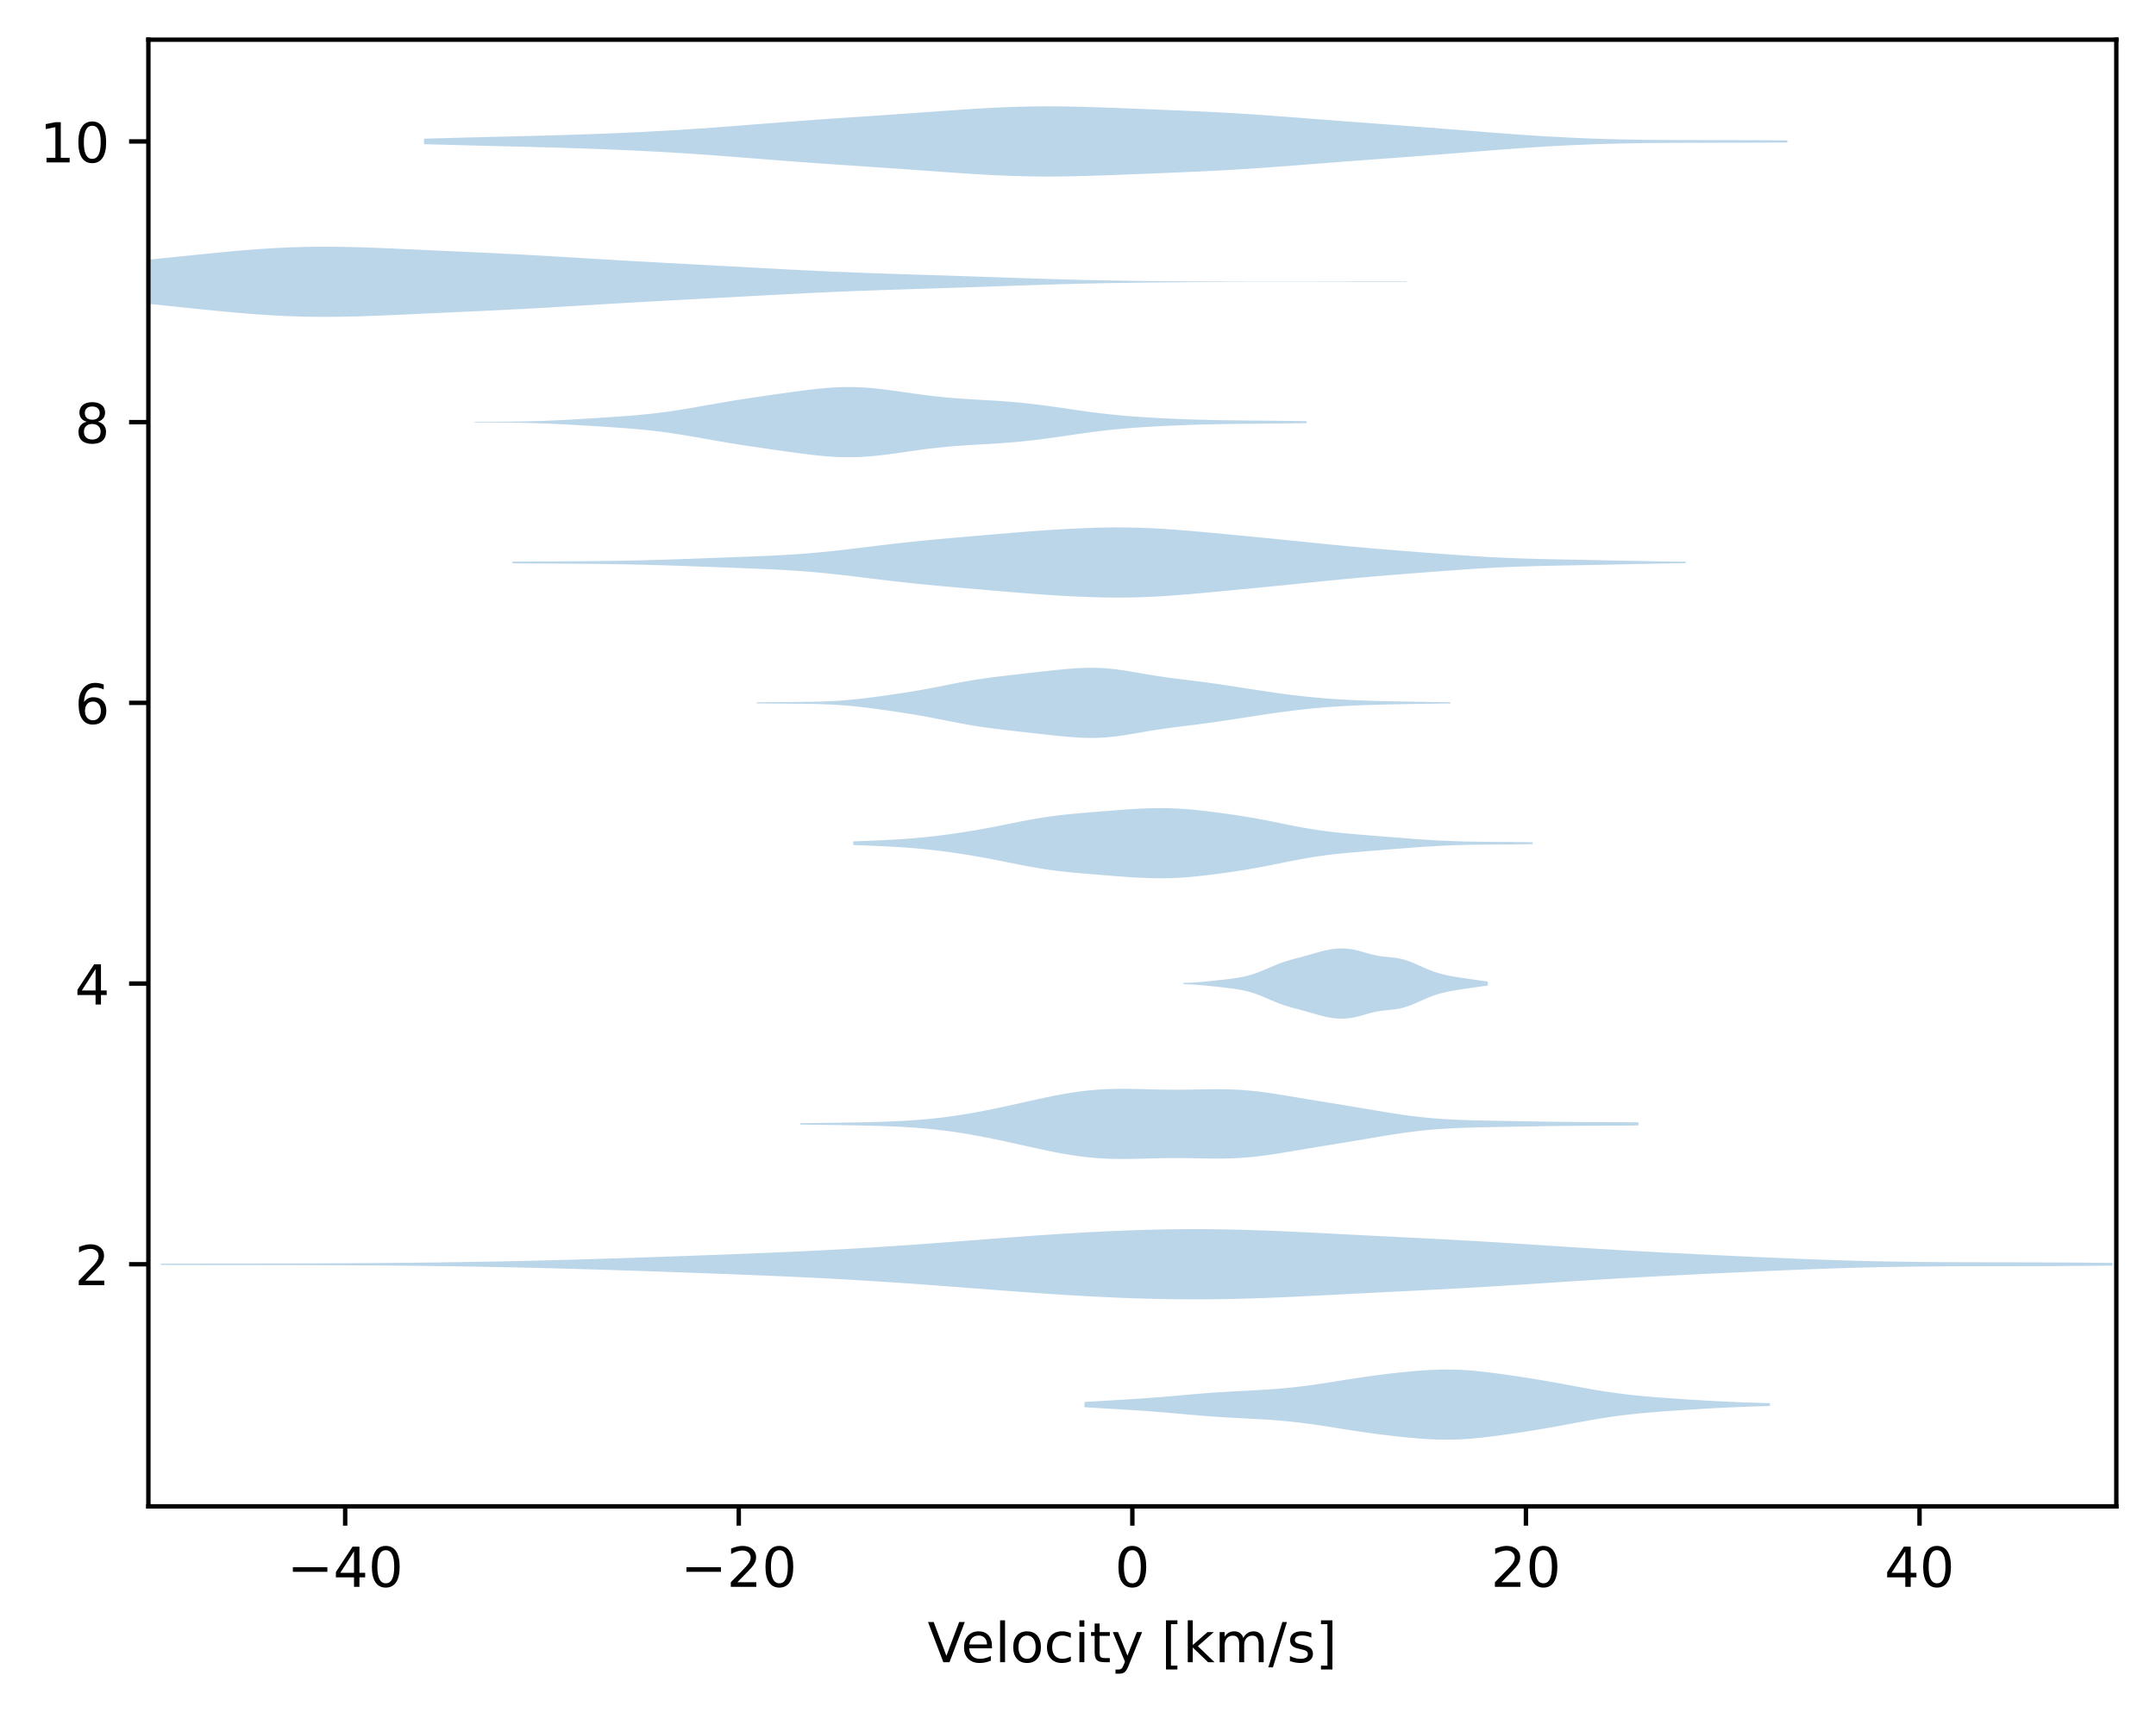 <?xml version="1.0" encoding="utf-8" standalone="no"?>
<!DOCTYPE svg PUBLIC "-//W3C//DTD SVG 1.1//EN"
  "http://www.w3.org/Graphics/SVG/1.1/DTD/svg11.dtd">
<!-- Created with matplotlib (https://matplotlib.org/) -->
<svg height="310.868pt" version="1.1" viewBox="0 0 391.245 310.868" width="391.245pt" xmlns="http://www.w3.org/2000/svg" xmlns:xlink="http://www.w3.org/1999/xlink">
 <defs>
  <style type="text/css">*{stroke-linecap:butt;stroke-linejoin:round;}</style>
 </defs>
 <g id="figure_1">
  <g id="patch_1">
   <path d="M 0 310.868 
L 391.245 310.868 
L 391.245 0 
L 0 0 
z
" style="fill:#ffffff;"/>
  </g>
  <g id="axes_1">
   <g id="patch_2">
    <path d="M 26.925 273.312 
L 384.045 273.312 
L 384.045 7.2 
L 26.925 7.2 
z
" style="fill:#ffffff;"/>
   </g>
   <g id="PolyCollection_1">
    <path clip-path="url(#pd1b4f51821)" d="M 196.799 254.364 
L 196.799 255.335 
L 198.055 255.406 
L 199.312 255.479 
L 200.568 255.553 
L 201.825 255.627 
L 203.081 255.702 
L 204.338 255.778 
L 205.594 255.857 
L 206.851 255.94 
L 208.107 256.028 
L 209.364 256.121 
L 210.62 256.22 
L 211.877 256.324 
L 213.133 256.433 
L 214.39 256.544 
L 215.646 256.656 
L 216.903 256.765 
L 218.159 256.869 
L 219.415 256.967 
L 220.672 257.057 
L 221.928 257.138 
L 223.185 257.211 
L 224.441 257.279 
L 225.698 257.343 
L 226.954 257.408 
L 228.211 257.476 
L 229.467 257.55 
L 230.724 257.635 
L 231.98 257.732 
L 233.237 257.844 
L 234.493 257.97 
L 235.75 258.112 
L 237.006 258.268 
L 238.263 258.438 
L 239.519 258.62 
L 240.776 258.81 
L 242.032 259.007 
L 243.288 259.207 
L 244.545 259.406 
L 245.801 259.601 
L 247.058 259.79 
L 248.314 259.971 
L 249.571 260.143 
L 250.827 260.305 
L 252.084 260.458 
L 253.34 260.602 
L 254.597 260.736 
L 255.853 260.86 
L 257.11 260.971 
L 258.366 261.066 
L 259.623 261.141 
L 260.879 261.192 
L 262.136 261.216 
L 263.392 261.21 
L 264.649 261.174 
L 265.905 261.107 
L 267.161 261.012 
L 268.418 260.894 
L 269.674 260.755 
L 270.931 260.601 
L 272.187 260.434 
L 273.444 260.259 
L 274.7 260.076 
L 275.957 259.887 
L 277.213 259.692 
L 278.47 259.49 
L 279.726 259.281 
L 280.983 259.065 
L 282.239 258.842 
L 283.496 258.614 
L 284.752 258.381 
L 286.009 258.148 
L 287.265 257.917 
L 288.521 257.692 
L 289.778 257.475 
L 291.034 257.27 
L 292.291 257.079 
L 293.547 256.904 
L 294.804 256.744 
L 296.06 256.6 
L 297.317 256.47 
L 298.573 256.353 
L 299.83 256.246 
L 301.086 256.147 
L 302.343 256.054 
L 303.599 255.966 
L 304.856 255.881 
L 306.112 255.798 
L 307.369 255.718 
L 308.625 255.641 
L 309.882 255.567 
L 311.138 255.497 
L 312.394 255.431 
L 313.651 255.371 
L 314.907 255.316 
L 316.164 255.266 
L 317.42 255.22 
L 318.677 255.178 
L 319.933 255.139 
L 321.19 255.103 
L 321.19 254.596 
L 321.19 254.596 
L 319.933 254.56 
L 318.677 254.521 
L 317.42 254.479 
L 316.164 254.434 
L 314.907 254.383 
L 313.651 254.328 
L 312.394 254.268 
L 311.138 254.203 
L 309.882 254.133 
L 308.625 254.059 
L 307.369 253.981 
L 306.112 253.901 
L 304.856 253.819 
L 303.599 253.733 
L 302.343 253.645 
L 301.086 253.552 
L 299.83 253.453 
L 298.573 253.346 
L 297.317 253.229 
L 296.06 253.099 
L 294.804 252.955 
L 293.547 252.796 
L 292.291 252.62 
L 291.034 252.429 
L 289.778 252.224 
L 288.521 252.008 
L 287.265 251.782 
L 286.009 251.551 
L 284.752 251.318 
L 283.496 251.086 
L 282.239 250.857 
L 280.983 250.634 
L 279.726 250.418 
L 278.47 250.209 
L 277.213 250.007 
L 275.957 249.812 
L 274.7 249.623 
L 273.444 249.441 
L 272.187 249.265 
L 270.931 249.099 
L 269.674 248.944 
L 268.418 248.806 
L 267.161 248.687 
L 265.905 248.592 
L 264.649 248.526 
L 263.392 248.489 
L 262.136 248.483 
L 260.879 248.507 
L 259.623 248.559 
L 258.366 248.634 
L 257.11 248.729 
L 255.853 248.84 
L 254.597 248.963 
L 253.34 249.098 
L 252.084 249.241 
L 250.827 249.394 
L 249.571 249.556 
L 248.314 249.728 
L 247.058 249.909 
L 245.801 250.098 
L 244.545 250.293 
L 243.288 250.492 
L 242.032 250.692 
L 240.776 250.889 
L 239.519 251.08 
L 238.263 251.261 
L 237.006 251.431 
L 235.75 251.588 
L 234.493 251.729 
L 233.237 251.856 
L 231.98 251.967 
L 230.724 252.064 
L 229.467 252.149 
L 228.211 252.224 
L 226.954 252.292 
L 225.698 252.356 
L 224.441 252.421 
L 223.185 252.488 
L 221.928 252.562 
L 220.672 252.643 
L 219.415 252.732 
L 218.159 252.83 
L 216.903 252.934 
L 215.646 253.044 
L 214.39 253.155 
L 213.133 253.267 
L 211.877 253.375 
L 210.62 253.48 
L 209.364 253.579 
L 208.107 253.672 
L 206.851 253.759 
L 205.594 253.842 
L 204.338 253.921 
L 203.081 253.998 
L 201.825 254.073 
L 200.568 254.147 
L 199.312 254.22 
L 198.055 254.293 
L 196.799 254.364 
z
" style="fill:#1f77b4;fill-opacity:0.3;"/>
   </g>
   <g id="PolyCollection_2">
    <path clip-path="url(#pd1b4f51821)" d="M 29.195 229.269 
L 29.195 229.5 
L 32.773 229.508 
L 36.35 229.514 
L 39.927 229.518 
L 43.505 229.521 
L 47.082 229.525 
L 50.659 229.53 
L 54.237 229.537 
L 57.814 229.548 
L 61.391 229.562 
L 64.969 229.582 
L 68.546 229.606 
L 72.123 229.636 
L 75.701 229.673 
L 79.278 229.715 
L 82.855 229.765 
L 86.433 229.822 
L 90.01 229.887 
L 93.587 229.96 
L 97.165 230.042 
L 100.742 230.132 
L 104.319 230.23 
L 107.897 230.335 
L 111.474 230.447 
L 115.051 230.564 
L 118.628 230.686 
L 122.206 230.811 
L 125.783 230.939 
L 129.36 231.07 
L 132.938 231.205 
L 136.515 231.345 
L 140.092 231.493 
L 143.67 231.65 
L 147.247 231.819 
L 150.824 232.002 
L 154.402 232.201 
L 157.979 232.415 
L 161.556 232.645 
L 165.134 232.89 
L 168.711 233.147 
L 172.288 233.415 
L 175.866 233.688 
L 179.443 233.963 
L 183.02 234.235 
L 186.598 234.498 
L 190.175 234.747 
L 193.752 234.978 
L 197.33 235.185 
L 200.907 235.366 
L 204.484 235.516 
L 208.062 235.632 
L 211.639 235.711 
L 215.216 235.751 
L 218.794 235.749 
L 222.371 235.706 
L 225.948 235.624 
L 229.526 235.506 
L 233.103 235.36 
L 236.68 235.192 
L 240.258 235.013 
L 243.835 234.828 
L 247.412 234.644 
L 250.99 234.464 
L 254.567 234.285 
L 258.144 234.106 
L 261.722 233.921 
L 265.299 233.728 
L 268.876 233.524 
L 272.454 233.307 
L 276.031 233.082 
L 279.608 232.85 
L 283.186 232.617 
L 286.763 232.386 
L 290.34 232.163 
L 293.918 231.949 
L 297.495 231.746 
L 301.072 231.554 
L 304.65 231.37 
L 308.227 231.193 
L 311.804 231.021 
L 315.382 230.854 
L 318.959 230.691 
L 322.536 230.533 
L 326.114 230.384 
L 329.691 230.246 
L 333.268 230.122 
L 336.846 230.016 
L 340.423 229.929 
L 344 229.861 
L 347.578 229.811 
L 351.155 229.778 
L 354.732 229.758 
L 358.31 229.747 
L 361.887 229.741 
L 365.464 229.736 
L 369.041 229.728 
L 372.619 229.715 
L 376.196 229.694 
L 379.773 229.667 
L 383.351 229.634 
L 383.351 229.135 
L 383.351 229.135 
L 379.773 229.102 
L 376.196 229.075 
L 372.619 229.054 
L 369.041 229.041 
L 365.464 229.033 
L 361.887 229.028 
L 358.31 229.022 
L 354.732 229.011 
L 351.155 228.991 
L 347.578 228.958 
L 344 228.908 
L 340.423 228.84 
L 336.846 228.753 
L 333.268 228.647 
L 329.691 228.523 
L 326.114 228.385 
L 322.536 228.236 
L 318.959 228.078 
L 315.382 227.915 
L 311.804 227.748 
L 308.227 227.576 
L 304.65 227.399 
L 301.072 227.215 
L 297.495 227.022 
L 293.918 226.819 
L 290.34 226.606 
L 286.763 226.382 
L 283.186 226.152 
L 279.608 225.919 
L 276.031 225.687 
L 272.454 225.461 
L 268.876 225.245 
L 265.299 225.041 
L 261.722 224.847 
L 258.144 224.663 
L 254.567 224.484 
L 250.99 224.305 
L 247.412 224.124 
L 243.835 223.941 
L 240.258 223.756 
L 236.68 223.576 
L 233.103 223.409 
L 229.526 223.263 
L 225.948 223.145 
L 222.371 223.063 
L 218.794 223.02 
L 215.216 223.018 
L 211.639 223.058 
L 208.062 223.137 
L 204.484 223.253 
L 200.907 223.403 
L 197.33 223.583 
L 193.752 223.791 
L 190.175 224.022 
L 186.598 224.271 
L 183.02 224.534 
L 179.443 224.805 
L 175.866 225.08 
L 172.288 225.354 
L 168.711 225.622 
L 165.134 225.879 
L 161.556 226.124 
L 157.979 226.354 
L 154.402 226.568 
L 150.824 226.766 
L 147.247 226.949 
L 143.67 227.119 
L 140.092 227.276 
L 136.515 227.424 
L 132.938 227.564 
L 129.36 227.699 
L 125.783 227.83 
L 122.206 227.958 
L 118.628 228.083 
L 115.051 228.204 
L 111.474 228.322 
L 107.897 228.434 
L 104.319 228.539 
L 100.742 228.637 
L 97.165 228.727 
L 93.587 228.809 
L 90.01 228.882 
L 86.433 228.947 
L 82.855 229.004 
L 79.278 229.053 
L 75.701 229.096 
L 72.123 229.132 
L 68.546 229.163 
L 64.969 229.187 
L 61.391 229.206 
L 57.814 229.221 
L 54.237 229.232 
L 50.659 229.239 
L 47.082 229.244 
L 43.505 229.248 
L 39.927 229.251 
L 36.35 229.255 
L 32.773 229.261 
L 29.195 229.269 
z
" style="fill:#1f77b4;fill-opacity:0.3;"/>
   </g>
   <g id="PolyCollection_3">
    <path clip-path="url(#pd1b4f51821)" d="M 145.204 203.797 
L 145.204 204.041 
L 146.74 204.061 
L 148.277 204.081 
L 149.813 204.102 
L 151.35 204.124 
L 152.887 204.148 
L 154.423 204.173 
L 155.96 204.202 
L 157.496 204.235 
L 159.033 204.275 
L 160.57 204.324 
L 162.106 204.383 
L 163.643 204.457 
L 165.179 204.547 
L 166.716 204.657 
L 168.253 204.788 
L 169.789 204.944 
L 171.326 205.125 
L 172.862 205.332 
L 174.399 205.563 
L 175.936 205.818 
L 177.472 206.094 
L 179.009 206.389 
L 180.545 206.7 
L 182.082 207.024 
L 183.619 207.359 
L 185.155 207.7 
L 186.692 208.044 
L 188.228 208.385 
L 189.765 208.715 
L 191.302 209.029 
L 192.838 209.318 
L 194.375 209.576 
L 195.911 209.798 
L 197.448 209.979 
L 198.985 210.117 
L 200.521 210.213 
L 202.058 210.267 
L 203.594 210.285 
L 205.131 210.275 
L 206.668 210.245 
L 208.204 210.206 
L 209.741 210.167 
L 211.277 210.136 
L 212.814 210.121 
L 214.351 210.123 
L 215.887 210.14 
L 217.424 210.167 
L 218.96 210.194 
L 220.497 210.211 
L 222.034 210.205 
L 223.57 210.168 
L 225.107 210.092 
L 226.643 209.975 
L 228.18 209.816 
L 229.717 209.621 
L 231.253 209.397 
L 232.79 209.153 
L 234.326 208.897 
L 235.863 208.638 
L 237.4 208.381 
L 238.936 208.127 
L 240.473 207.876 
L 242.009 207.627 
L 243.546 207.376 
L 245.083 207.123 
L 246.619 206.865 
L 248.156 206.603 
L 249.692 206.342 
L 251.229 206.085 
L 252.766 205.838 
L 254.302 205.606 
L 255.839 205.395 
L 257.375 205.207 
L 258.912 205.045 
L 260.449 204.91 
L 261.985 204.801 
L 263.522 204.715 
L 265.058 204.647 
L 266.595 204.595 
L 268.132 204.554 
L 269.668 204.52 
L 271.205 204.491 
L 272.741 204.463 
L 274.278 204.435 
L 275.815 204.408 
L 277.351 204.382 
L 278.888 204.356 
L 280.424 204.332 
L 281.961 204.31 
L 283.498 204.291 
L 285.034 204.275 
L 286.571 204.263 
L 288.107 204.254 
L 289.644 204.247 
L 291.181 204.242 
L 292.717 204.236 
L 294.254 204.228 
L 295.79 204.215 
L 297.327 204.197 
L 297.327 203.641 
L 297.327 203.641 
L 295.79 203.623 
L 294.254 203.61 
L 292.717 203.602 
L 291.181 203.596 
L 289.644 203.591 
L 288.107 203.585 
L 286.571 203.576 
L 285.034 203.564 
L 283.498 203.548 
L 281.961 203.529 
L 280.424 203.507 
L 278.888 203.482 
L 277.351 203.457 
L 275.815 203.43 
L 274.278 203.403 
L 272.741 203.376 
L 271.205 203.348 
L 269.668 203.318 
L 268.132 203.284 
L 266.595 203.243 
L 265.058 203.191 
L 263.522 203.124 
L 261.985 203.037 
L 260.449 202.928 
L 258.912 202.793 
L 257.375 202.631 
L 255.839 202.444 
L 254.302 202.232 
L 252.766 202 
L 251.229 201.753 
L 249.692 201.496 
L 248.156 201.235 
L 246.619 200.974 
L 245.083 200.716 
L 243.546 200.462 
L 242.009 200.212 
L 240.473 199.962 
L 238.936 199.712 
L 237.4 199.458 
L 235.863 199.2 
L 234.326 198.941 
L 232.79 198.686 
L 231.253 198.442 
L 229.717 198.218 
L 228.18 198.023 
L 226.643 197.864 
L 225.107 197.746 
L 223.57 197.67 
L 222.034 197.633 
L 220.497 197.628 
L 218.96 197.644 
L 217.424 197.671 
L 215.887 197.698 
L 214.351 197.715 
L 212.814 197.717 
L 211.277 197.702 
L 209.741 197.672 
L 208.204 197.633 
L 206.668 197.593 
L 205.131 197.563 
L 203.594 197.553 
L 202.058 197.571 
L 200.521 197.626 
L 198.985 197.721 
L 197.448 197.859 
L 195.911 198.04 
L 194.375 198.262 
L 192.838 198.52 
L 191.302 198.81 
L 189.765 199.123 
L 188.228 199.454 
L 186.692 199.794 
L 185.155 200.138 
L 183.619 200.48 
L 182.082 200.814 
L 180.545 201.139 
L 179.009 201.45 
L 177.472 201.744 
L 175.936 202.02 
L 174.399 202.275 
L 172.862 202.506 
L 171.326 202.713 
L 169.789 202.894 
L 168.253 203.05 
L 166.716 203.182 
L 165.179 203.291 
L 163.643 203.382 
L 162.106 203.455 
L 160.57 203.515 
L 159.033 203.563 
L 157.496 203.603 
L 155.96 203.636 
L 154.423 203.665 
L 152.887 203.691 
L 151.35 203.714 
L 149.813 203.736 
L 148.277 203.757 
L 146.74 203.778 
L 145.204 203.797 
z
" style="fill:#1f77b4;fill-opacity:0.3;"/>
   </g>
   <g id="PolyCollection_4">
    <path clip-path="url(#pd1b4f51821)" d="M 214.748 178.344 
L 214.748 178.564 
L 215.306 178.584 
L 215.864 178.609 
L 216.422 178.639 
L 216.98 178.674 
L 217.538 178.714 
L 218.096 178.76 
L 218.654 178.81 
L 219.212 178.865 
L 219.77 178.922 
L 220.328 178.982 
L 220.886 179.042 
L 221.444 179.103 
L 222.001 179.165 
L 222.559 179.229 
L 223.117 179.296 
L 223.675 179.368 
L 224.233 179.447 
L 224.791 179.536 
L 225.349 179.639 
L 225.907 179.756 
L 226.465 179.893 
L 227.023 180.048 
L 227.581 180.225 
L 228.139 180.421 
L 228.697 180.636 
L 229.255 180.864 
L 229.813 181.103 
L 230.371 181.345 
L 230.929 181.585 
L 231.487 181.817 
L 232.045 182.038 
L 232.603 182.243 
L 233.161 182.433 
L 233.719 182.608 
L 234.276 182.77 
L 234.834 182.924 
L 235.392 183.073 
L 235.95 183.221 
L 236.508 183.371 
L 237.066 183.525 
L 237.624 183.684 
L 238.182 183.845 
L 238.74 184.007 
L 239.298 184.164 
L 239.856 184.312 
L 240.414 184.448 
L 240.972 184.566 
L 241.53 184.665 
L 242.088 184.741 
L 242.646 184.794 
L 243.204 184.82 
L 243.762 184.82 
L 244.32 184.792 
L 244.878 184.735 
L 245.436 184.65 
L 245.994 184.537 
L 246.552 184.403 
L 247.109 184.251 
L 247.667 184.09 
L 248.225 183.929 
L 248.783 183.777 
L 249.341 183.641 
L 249.899 183.525 
L 250.457 183.433 
L 251.015 183.359 
L 251.573 183.3 
L 252.131 183.246 
L 252.689 183.188 
L 253.247 183.116 
L 253.805 183.023 
L 254.363 182.903 
L 254.921 182.753 
L 255.479 182.574 
L 256.037 182.369 
L 256.595 182.142 
L 257.153 181.9 
L 257.711 181.651 
L 258.269 181.402 
L 258.827 181.159 
L 259.384 180.929 
L 259.942 180.715 
L 260.5 180.52 
L 261.058 180.345 
L 261.616 180.19 
L 262.174 180.052 
L 262.732 179.93 
L 263.29 179.821 
L 263.848 179.722 
L 264.406 179.63 
L 264.964 179.543 
L 265.522 179.459 
L 266.08 179.376 
L 266.638 179.294 
L 267.196 179.211 
L 267.754 179.13 
L 268.312 179.05 
L 268.87 178.972 
L 269.428 178.898 
L 269.986 178.828 
L 269.986 178.08 
L 269.986 178.08 
L 269.428 178.01 
L 268.87 177.936 
L 268.312 177.858 
L 267.754 177.778 
L 267.196 177.696 
L 266.638 177.614 
L 266.08 177.532 
L 265.522 177.449 
L 264.964 177.365 
L 264.406 177.278 
L 263.848 177.186 
L 263.29 177.087 
L 262.732 176.978 
L 262.174 176.856 
L 261.616 176.718 
L 261.058 176.562 
L 260.5 176.387 
L 259.942 176.192 
L 259.384 175.979 
L 258.827 175.748 
L 258.269 175.506 
L 257.711 175.257 
L 257.153 175.008 
L 256.595 174.766 
L 256.037 174.539 
L 255.479 174.334 
L 254.921 174.154 
L 254.363 174.005 
L 253.805 173.885 
L 253.247 173.792 
L 252.689 173.72 
L 252.131 173.662 
L 251.573 173.608 
L 251.015 173.548 
L 250.457 173.475 
L 249.899 173.382 
L 249.341 173.267 
L 248.783 173.131 
L 248.225 172.979 
L 247.667 172.818 
L 247.109 172.657 
L 246.552 172.505 
L 245.994 172.37 
L 245.436 172.258 
L 244.878 172.173 
L 244.32 172.116 
L 243.762 172.088 
L 243.204 172.088 
L 242.646 172.114 
L 242.088 172.166 
L 241.53 172.243 
L 240.972 172.341 
L 240.414 172.46 
L 239.856 172.596 
L 239.298 172.744 
L 238.74 172.901 
L 238.182 173.062 
L 237.624 173.224 
L 237.066 173.383 
L 236.508 173.537 
L 235.95 173.687 
L 235.392 173.835 
L 234.834 173.984 
L 234.276 174.138 
L 233.719 174.3 
L 233.161 174.475 
L 232.603 174.664 
L 232.045 174.87 
L 231.487 175.09 
L 230.929 175.323 
L 230.371 175.563 
L 229.813 175.805 
L 229.255 176.043 
L 228.697 176.272 
L 228.139 176.486 
L 227.581 176.683 
L 227.023 176.859 
L 226.465 177.015 
L 225.907 177.151 
L 225.349 177.269 
L 224.791 177.371 
L 224.233 177.461 
L 223.675 177.54 
L 223.117 177.612 
L 222.559 177.679 
L 222.001 177.742 
L 221.444 177.804 
L 220.886 177.866 
L 220.328 177.926 
L 219.77 177.986 
L 219.212 178.043 
L 218.654 178.097 
L 218.096 178.148 
L 217.538 178.194 
L 216.98 178.234 
L 216.422 178.269 
L 215.864 178.299 
L 215.306 178.323 
L 214.748 178.344 
z
" style="fill:#1f77b4;fill-opacity:0.3;"/>
   </g>
   <g id="PolyCollection_5">
    <path clip-path="url(#pd1b4f51821)" d="M 154.838 152.662 
L 154.838 153.315 
L 156.083 153.363 
L 157.328 153.412 
L 158.573 153.464 
L 159.819 153.52 
L 161.064 153.58 
L 162.309 153.648 
L 163.554 153.725 
L 164.799 153.813 
L 166.045 153.912 
L 167.29 154.025 
L 168.535 154.151 
L 169.78 154.291 
L 171.025 154.444 
L 172.271 154.609 
L 173.516 154.787 
L 174.761 154.977 
L 176.006 155.177 
L 177.252 155.389 
L 178.497 155.611 
L 179.742 155.843 
L 180.987 156.083 
L 182.232 156.331 
L 183.478 156.581 
L 184.723 156.831 
L 185.968 157.074 
L 187.213 157.306 
L 188.459 157.523 
L 189.704 157.721 
L 190.949 157.897 
L 192.194 158.054 
L 193.439 158.193 
L 194.685 158.316 
L 195.93 158.429 
L 197.175 158.535 
L 198.42 158.638 
L 199.666 158.739 
L 200.911 158.84 
L 202.156 158.939 
L 203.401 159.034 
L 204.646 159.123 
L 205.892 159.203 
L 207.137 159.269 
L 208.382 159.319 
L 209.627 159.349 
L 210.873 159.355 
L 212.118 159.336 
L 213.363 159.291 
L 214.608 159.219 
L 215.853 159.124 
L 217.099 159.007 
L 218.344 158.873 
L 219.589 158.725 
L 220.834 158.566 
L 222.08 158.399 
L 223.325 158.223 
L 224.57 158.038 
L 225.815 157.842 
L 227.06 157.634 
L 228.306 157.413 
L 229.551 157.179 
L 230.796 156.935 
L 232.041 156.684 
L 233.287 156.431 
L 234.532 156.183 
L 235.777 155.944 
L 237.022 155.719 
L 238.267 155.511 
L 239.513 155.323 
L 240.758 155.154 
L 242.003 155.004 
L 243.248 154.87 
L 244.493 154.748 
L 245.739 154.636 
L 246.984 154.53 
L 248.229 154.428 
L 249.474 154.327 
L 250.72 154.227 
L 251.965 154.128 
L 253.21 154.029 
L 254.455 153.931 
L 255.7 153.836 
L 256.946 153.744 
L 258.191 153.658 
L 259.436 153.578 
L 260.681 153.505 
L 261.927 153.441 
L 263.172 153.387 
L 264.417 153.342 
L 265.662 153.306 
L 266.907 153.279 
L 268.153 153.259 
L 269.398 153.244 
L 270.643 153.233 
L 271.888 153.224 
L 273.134 153.214 
L 274.379 153.203 
L 275.624 153.19 
L 276.869 153.175 
L 278.114 153.157 
L 278.114 152.82 
L 278.114 152.82 
L 276.869 152.802 
L 275.624 152.787 
L 274.379 152.774 
L 273.134 152.763 
L 271.888 152.754 
L 270.643 152.744 
L 269.398 152.733 
L 268.153 152.718 
L 266.907 152.698 
L 265.662 152.671 
L 264.417 152.635 
L 263.172 152.59 
L 261.927 152.536 
L 260.681 152.472 
L 259.436 152.4 
L 258.191 152.32 
L 256.946 152.233 
L 255.7 152.141 
L 254.455 152.046 
L 253.21 151.948 
L 251.965 151.849 
L 250.72 151.75 
L 249.474 151.65 
L 248.229 151.55 
L 246.984 151.447 
L 245.739 151.342 
L 244.493 151.229 
L 243.248 151.108 
L 242.003 150.973 
L 240.758 150.823 
L 239.513 150.654 
L 238.267 150.466 
L 237.022 150.259 
L 235.777 150.034 
L 234.532 149.794 
L 233.287 149.546 
L 232.041 149.293 
L 230.796 149.042 
L 229.551 148.798 
L 228.306 148.564 
L 227.06 148.343 
L 225.815 148.135 
L 224.57 147.94 
L 223.325 147.755 
L 222.08 147.579 
L 220.834 147.411 
L 219.589 147.252 
L 218.344 147.104 
L 217.099 146.97 
L 215.853 146.854 
L 214.608 146.758 
L 213.363 146.687 
L 212.118 146.641 
L 210.873 146.622 
L 209.627 146.629 
L 208.382 146.658 
L 207.137 146.708 
L 205.892 146.774 
L 204.646 146.854 
L 203.401 146.943 
L 202.156 147.039 
L 200.911 147.137 
L 199.666 147.238 
L 198.42 147.339 
L 197.175 147.442 
L 195.93 147.548 
L 194.685 147.661 
L 193.439 147.785 
L 192.194 147.923 
L 190.949 148.08 
L 189.704 148.257 
L 188.459 148.454 
L 187.213 148.671 
L 185.968 148.903 
L 184.723 149.147 
L 183.478 149.396 
L 182.232 149.646 
L 180.987 149.894 
L 179.742 150.135 
L 178.497 150.367 
L 177.252 150.589 
L 176.006 150.8 
L 174.761 151.001 
L 173.516 151.19 
L 172.271 151.368 
L 171.025 151.533 
L 169.78 151.686 
L 168.535 151.826 
L 167.29 151.952 
L 166.045 152.065 
L 164.799 152.164 
L 163.554 152.252 
L 162.309 152.329 
L 161.064 152.397 
L 159.819 152.458 
L 158.573 152.513 
L 157.328 152.565 
L 156.083 152.615 
L 154.838 152.662 
z
" style="fill:#1f77b4;fill-opacity:0.3;"/>
   </g>
   <g id="PolyCollection_6">
    <path clip-path="url(#pd1b4f51821)" d="M 137.307 127.429 
L 137.307 127.618 
L 138.579 127.63 
L 139.851 127.642 
L 141.123 127.653 
L 142.395 127.663 
L 143.666 127.674 
L 144.938 127.686 
L 146.21 127.701 
L 147.482 127.723 
L 148.754 127.753 
L 150.026 127.797 
L 151.298 127.857 
L 152.57 127.936 
L 153.842 128.035 
L 155.113 128.156 
L 156.385 128.294 
L 157.657 128.449 
L 158.929 128.615 
L 160.201 128.79 
L 161.473 128.97 
L 162.745 129.157 
L 164.017 129.35 
L 165.289 129.551 
L 166.561 129.764 
L 167.832 129.989 
L 169.104 130.227 
L 170.376 130.474 
L 171.648 130.726 
L 172.92 130.978 
L 174.192 131.223 
L 175.464 131.454 
L 176.736 131.67 
L 178.008 131.868 
L 179.28 132.049 
L 180.551 132.217 
L 181.823 132.373 
L 183.095 132.524 
L 184.367 132.67 
L 185.639 132.814 
L 186.911 132.958 
L 188.183 133.102 
L 189.455 133.245 
L 190.727 133.384 
L 191.998 133.518 
L 193.27 133.641 
L 194.542 133.747 
L 195.814 133.829 
L 197.086 133.879 
L 198.358 133.89 
L 199.63 133.856 
L 200.902 133.774 
L 202.174 133.647 
L 203.446 133.481 
L 204.717 133.284 
L 205.989 133.069 
L 207.261 132.848 
L 208.533 132.631 
L 209.805 132.426 
L 211.077 132.236 
L 212.349 132.061 
L 213.621 131.897 
L 214.893 131.739 
L 216.164 131.582 
L 217.436 131.421 
L 218.708 131.254 
L 219.98 131.079 
L 221.252 130.897 
L 222.524 130.708 
L 223.796 130.514 
L 225.068 130.318 
L 226.34 130.12 
L 227.612 129.924 
L 228.883 129.729 
L 230.155 129.539 
L 231.427 129.356 
L 232.699 129.18 
L 233.971 129.014 
L 235.243 128.857 
L 236.515 128.713 
L 237.787 128.58 
L 239.059 128.459 
L 240.331 128.35 
L 241.602 128.253 
L 242.874 128.168 
L 244.146 128.093 
L 245.418 128.029 
L 246.69 127.974 
L 247.962 127.926 
L 249.234 127.885 
L 250.506 127.85 
L 251.778 127.819 
L 253.049 127.791 
L 254.321 127.766 
L 255.593 127.743 
L 256.865 127.722 
L 258.137 127.702 
L 259.409 127.683 
L 260.681 127.665 
L 261.953 127.648 
L 263.225 127.632 
L 263.225 127.415 
L 263.225 127.415 
L 261.953 127.399 
L 260.681 127.382 
L 259.409 127.364 
L 258.137 127.345 
L 256.865 127.325 
L 255.593 127.304 
L 254.321 127.281 
L 253.049 127.256 
L 251.778 127.228 
L 250.506 127.197 
L 249.234 127.162 
L 247.962 127.121 
L 246.69 127.073 
L 245.418 127.018 
L 244.146 126.954 
L 242.874 126.879 
L 241.602 126.794 
L 240.331 126.697 
L 239.059 126.588 
L 237.787 126.467 
L 236.515 126.334 
L 235.243 126.189 
L 233.971 126.033 
L 232.699 125.867 
L 231.427 125.691 
L 230.155 125.507 
L 228.883 125.317 
L 227.612 125.123 
L 226.34 124.926 
L 225.068 124.729 
L 223.796 124.532 
L 222.524 124.339 
L 221.252 124.15 
L 219.98 123.968 
L 218.708 123.793 
L 217.436 123.626 
L 216.164 123.465 
L 214.893 123.308 
L 213.621 123.15 
L 212.349 122.986 
L 211.077 122.811 
L 209.805 122.621 
L 208.533 122.416 
L 207.261 122.199 
L 205.989 121.978 
L 204.717 121.763 
L 203.446 121.566 
L 202.174 121.399 
L 200.902 121.272 
L 199.63 121.191 
L 198.358 121.157 
L 197.086 121.168 
L 195.814 121.218 
L 194.542 121.3 
L 193.27 121.406 
L 191.998 121.529 
L 190.727 121.662 
L 189.455 121.802 
L 188.183 121.945 
L 186.911 122.088 
L 185.639 122.232 
L 184.367 122.377 
L 183.095 122.523 
L 181.823 122.673 
L 180.551 122.83 
L 179.28 122.998 
L 178.008 123.179 
L 176.736 123.377 
L 175.464 123.592 
L 174.192 123.824 
L 172.92 124.069 
L 171.648 124.32 
L 170.376 124.573 
L 169.104 124.82 
L 167.832 125.058 
L 166.561 125.283 
L 165.289 125.495 
L 164.017 125.697 
L 162.745 125.89 
L 161.473 126.076 
L 160.201 126.257 
L 158.929 126.432 
L 157.657 126.598 
L 156.385 126.752 
L 155.113 126.891 
L 153.842 127.011 
L 152.57 127.111 
L 151.298 127.19 
L 150.026 127.25 
L 148.754 127.294 
L 147.482 127.324 
L 146.21 127.345 
L 144.938 127.361 
L 143.666 127.373 
L 142.395 127.384 
L 141.123 127.394 
L 139.851 127.405 
L 138.579 127.417 
L 137.307 127.429 
z
" style="fill:#1f77b4;fill-opacity:0.3;"/>
   </g>
   <g id="PolyCollection_7">
    <path clip-path="url(#pd1b4f51821)" d="M 92.988 101.902 
L 92.988 102.214 
L 95.138 102.228 
L 97.288 102.24 
L 99.439 102.252 
L 101.589 102.263 
L 103.739 102.277 
L 105.89 102.293 
L 108.04 102.314 
L 110.19 102.341 
L 112.341 102.374 
L 114.491 102.414 
L 116.641 102.462 
L 118.792 102.519 
L 120.942 102.583 
L 123.092 102.654 
L 125.243 102.731 
L 127.393 102.81 
L 129.543 102.891 
L 131.694 102.971 
L 133.844 103.051 
L 135.994 103.133 
L 138.144 103.219 
L 140.295 103.316 
L 142.445 103.429 
L 144.595 103.564 
L 146.746 103.726 
L 148.896 103.917 
L 151.046 104.134 
L 153.197 104.374 
L 155.347 104.63 
L 157.497 104.893 
L 159.648 105.156 
L 161.798 105.412 
L 163.948 105.655 
L 166.099 105.884 
L 168.249 106.098 
L 170.399 106.3 
L 172.55 106.494 
L 174.7 106.682 
L 176.85 106.867 
L 179.001 107.051 
L 181.151 107.234 
L 183.301 107.414 
L 185.451 107.588 
L 187.602 107.754 
L 189.752 107.909 
L 191.902 108.048 
L 194.053 108.171 
L 196.203 108.273 
L 198.353 108.352 
L 200.504 108.404 
L 202.654 108.424 
L 204.804 108.41 
L 206.955 108.359 
L 209.105 108.272 
L 211.255 108.151 
L 213.406 108.001 
L 215.556 107.83 
L 217.706 107.642 
L 219.857 107.445 
L 222.007 107.243 
L 224.157 107.038 
L 226.308 106.832 
L 228.458 106.623 
L 230.608 106.412 
L 232.759 106.197 
L 234.909 105.98 
L 237.059 105.761 
L 239.209 105.543 
L 241.36 105.328 
L 243.51 105.118 
L 245.66 104.917 
L 247.811 104.724 
L 249.961 104.54 
L 252.111 104.362 
L 254.262 104.19 
L 256.412 104.022 
L 258.562 103.856 
L 260.713 103.693 
L 262.863 103.533 
L 265.013 103.379 
L 267.164 103.235 
L 269.314 103.103 
L 271.464 102.987 
L 273.615 102.887 
L 275.765 102.805 
L 277.915 102.737 
L 280.066 102.682 
L 282.216 102.634 
L 284.366 102.592 
L 286.516 102.55 
L 288.667 102.508 
L 290.817 102.465 
L 292.967 102.42 
L 295.118 102.374 
L 297.268 102.33 
L 299.418 102.289 
L 301.569 102.251 
L 303.719 102.218 
L 305.869 102.189 
L 305.869 101.927 
L 305.869 101.927 
L 303.719 101.898 
L 301.569 101.865 
L 299.418 101.827 
L 297.268 101.786 
L 295.118 101.742 
L 292.967 101.697 
L 290.817 101.652 
L 288.667 101.608 
L 286.516 101.566 
L 284.366 101.525 
L 282.216 101.482 
L 280.066 101.435 
L 277.915 101.379 
L 275.765 101.312 
L 273.615 101.229 
L 271.464 101.129 
L 269.314 101.013 
L 267.164 100.881 
L 265.013 100.737 
L 262.863 100.583 
L 260.713 100.423 
L 258.562 100.26 
L 256.412 100.094 
L 254.262 99.926 
L 252.111 99.754 
L 249.961 99.577 
L 247.811 99.392 
L 245.66 99.199 
L 243.51 98.998 
L 241.36 98.789 
L 239.209 98.574 
L 237.059 98.355 
L 234.909 98.136 
L 232.759 97.919 
L 230.608 97.704 
L 228.458 97.493 
L 226.308 97.284 
L 224.157 97.078 
L 222.007 96.873 
L 219.857 96.671 
L 217.706 96.474 
L 215.556 96.287 
L 213.406 96.115 
L 211.255 95.965 
L 209.105 95.844 
L 206.955 95.757 
L 204.804 95.706 
L 202.654 95.692 
L 200.504 95.712 
L 198.353 95.764 
L 196.203 95.843 
L 194.053 95.945 
L 191.902 96.068 
L 189.752 96.208 
L 187.602 96.362 
L 185.451 96.528 
L 183.301 96.702 
L 181.151 96.882 
L 179.001 97.065 
L 176.85 97.249 
L 174.7 97.434 
L 172.55 97.622 
L 170.399 97.816 
L 168.249 98.018 
L 166.099 98.233 
L 163.948 98.461 
L 161.798 98.704 
L 159.648 98.96 
L 157.497 99.223 
L 155.347 99.486 
L 153.197 99.742 
L 151.046 99.982 
L 148.896 100.2 
L 146.746 100.39 
L 144.595 100.552 
L 142.445 100.687 
L 140.295 100.8 
L 138.144 100.897 
L 135.994 100.984 
L 133.844 101.065 
L 131.694 101.145 
L 129.543 101.226 
L 127.393 101.306 
L 125.243 101.386 
L 123.092 101.462 
L 120.942 101.533 
L 118.792 101.597 
L 116.641 101.654 
L 114.491 101.702 
L 112.341 101.743 
L 110.19 101.776 
L 108.04 101.802 
L 105.89 101.823 
L 103.739 101.839 
L 101.589 101.853 
L 99.439 101.865 
L 97.288 101.876 
L 95.138 101.888 
L 92.988 101.902 
z
" style="fill:#1f77b4;fill-opacity:0.3;"/>
   </g>
   <g id="PolyCollection_8">
    <path clip-path="url(#pd1b4f51821)" d="M 86.119 76.534 
L 86.119 76.651 
L 87.644 76.655 
L 89.169 76.66 
L 90.694 76.668 
L 92.219 76.681 
L 93.744 76.7 
L 95.269 76.728 
L 96.794 76.766 
L 98.319 76.815 
L 99.844 76.875 
L 101.37 76.945 
L 102.895 77.024 
L 104.42 77.108 
L 105.945 77.198 
L 107.47 77.291 
L 108.995 77.386 
L 110.52 77.485 
L 112.045 77.588 
L 113.57 77.7 
L 115.095 77.823 
L 116.62 77.961 
L 118.145 78.119 
L 119.67 78.298 
L 121.195 78.5 
L 122.72 78.725 
L 124.245 78.969 
L 125.77 79.228 
L 127.295 79.496 
L 128.821 79.767 
L 130.346 80.034 
L 131.871 80.294 
L 133.396 80.545 
L 134.921 80.785 
L 136.446 81.016 
L 137.971 81.241 
L 139.496 81.462 
L 141.021 81.681 
L 142.546 81.897 
L 144.071 82.109 
L 145.596 82.314 
L 147.121 82.504 
L 148.646 82.673 
L 150.171 82.81 
L 151.696 82.908 
L 153.221 82.959 
L 154.746 82.959 
L 156.272 82.906 
L 157.797 82.803 
L 159.322 82.658 
L 160.847 82.478 
L 162.372 82.274 
L 163.897 82.058 
L 165.422 81.839 
L 166.947 81.627 
L 168.472 81.428 
L 169.997 81.249 
L 171.522 81.093 
L 173.047 80.959 
L 174.572 80.846 
L 176.097 80.748 
L 177.622 80.659 
L 179.147 80.572 
L 180.672 80.48 
L 182.197 80.376 
L 183.723 80.256 
L 185.248 80.116 
L 186.773 79.956 
L 188.298 79.776 
L 189.823 79.579 
L 191.348 79.368 
L 192.873 79.148 
L 194.398 78.925 
L 195.923 78.704 
L 197.448 78.492 
L 198.973 78.292 
L 200.498 78.109 
L 202.023 77.945 
L 203.548 77.799 
L 205.073 77.671 
L 206.598 77.559 
L 208.123 77.459 
L 209.648 77.371 
L 211.174 77.291 
L 212.699 77.22 
L 214.224 77.156 
L 215.749 77.1 
L 217.274 77.051 
L 218.799 77.009 
L 220.324 76.975 
L 221.849 76.946 
L 223.374 76.923 
L 224.899 76.904 
L 226.424 76.888 
L 227.949 76.874 
L 229.474 76.86 
L 230.999 76.846 
L 232.524 76.83 
L 234.049 76.812 
L 235.574 76.792 
L 237.1 76.769 
L 237.1 76.417 
L 237.1 76.417 
L 235.574 76.394 
L 234.049 76.374 
L 232.524 76.356 
L 230.999 76.34 
L 229.474 76.325 
L 227.949 76.312 
L 226.424 76.297 
L 224.899 76.282 
L 223.374 76.263 
L 221.849 76.24 
L 220.324 76.211 
L 218.799 76.176 
L 217.274 76.135 
L 215.749 76.086 
L 214.224 76.029 
L 212.699 75.966 
L 211.174 75.894 
L 209.648 75.815 
L 208.123 75.727 
L 206.598 75.627 
L 205.073 75.514 
L 203.548 75.386 
L 202.023 75.241 
L 200.498 75.076 
L 198.973 74.893 
L 197.448 74.694 
L 195.923 74.481 
L 194.398 74.26 
L 192.873 74.037 
L 191.348 73.817 
L 189.823 73.606 
L 188.298 73.409 
L 186.773 73.229 
L 185.248 73.069 
L 183.723 72.93 
L 182.197 72.809 
L 180.672 72.705 
L 179.147 72.613 
L 177.622 72.527 
L 176.097 72.438 
L 174.572 72.34 
L 173.047 72.227 
L 171.522 72.093 
L 169.997 71.936 
L 168.472 71.757 
L 166.947 71.559 
L 165.422 71.347 
L 163.897 71.128 
L 162.372 70.911 
L 160.847 70.708 
L 159.322 70.528 
L 157.797 70.382 
L 156.272 70.28 
L 154.746 70.227 
L 153.221 70.227 
L 151.696 70.277 
L 150.171 70.375 
L 148.646 70.513 
L 147.121 70.682 
L 145.596 70.872 
L 144.071 71.077 
L 142.546 71.289 
L 141.021 71.505 
L 139.496 71.724 
L 137.971 71.944 
L 136.446 72.169 
L 134.921 72.401 
L 133.396 72.641 
L 131.871 72.891 
L 130.346 73.151 
L 128.821 73.419 
L 127.295 73.689 
L 125.77 73.957 
L 124.245 74.216 
L 122.72 74.461 
L 121.195 74.685 
L 119.67 74.888 
L 118.145 75.067 
L 116.62 75.224 
L 115.095 75.363 
L 113.57 75.486 
L 112.045 75.597 
L 110.52 75.701 
L 108.995 75.8 
L 107.47 75.895 
L 105.945 75.988 
L 104.42 76.077 
L 102.895 76.162 
L 101.37 76.241 
L 99.844 76.311 
L 98.319 76.371 
L 96.794 76.42 
L 95.269 76.458 
L 93.744 76.486 
L 92.219 76.505 
L 90.694 76.517 
L 89.169 76.525 
L 87.644 76.53 
L 86.119 76.534 
z
" style="fill:#1f77b4;fill-opacity:0.3;"/>
   </g>
   <g id="PolyCollection_9">
    <path clip-path="url(#pd1b4f51821)" d="M -53.479 50.963 
L -53.479 51.292 
L -50.361 51.322 
L -47.242 51.359 
L -44.124 51.405 
L -41.005 51.464 
L -37.887 51.536 
L -34.768 51.622 
L -31.65 51.722 
L -28.532 51.832 
L -25.413 51.95 
L -22.295 52.072 
L -19.176 52.197 
L -16.058 52.323 
L -12.939 52.45 
L -9.821 52.58 
L -6.703 52.717 
L -3.584 52.865 
L -0.466 53.026 
L 2.653 53.203 
L 5.771 53.397 
L 8.89 53.608 
L 12.008 53.835 
L 15.126 54.078 
L 18.245 54.337 
L 21.363 54.611 
L 24.482 54.901 
L 27.6 55.205 
L 30.719 55.521 
L 33.837 55.844 
L 36.955 56.165 
L 40.074 56.475 
L 43.192 56.762 
L 46.311 57.013 
L 49.429 57.219 
L 52.548 57.37 
L 55.666 57.462 
L 58.784 57.494 
L 61.903 57.47 
L 65.021 57.4 
L 68.14 57.293 
L 71.258 57.164 
L 74.377 57.022 
L 77.495 56.877 
L 80.613 56.733 
L 83.732 56.591 
L 86.85 56.448 
L 89.969 56.302 
L 93.087 56.147 
L 96.206 55.983 
L 99.324 55.807 
L 102.442 55.624 
L 105.561 55.436 
L 108.679 55.248 
L 111.798 55.062 
L 114.916 54.882 
L 118.035 54.708 
L 121.153 54.538 
L 124.272 54.371 
L 127.39 54.205 
L 130.508 54.038 
L 133.627 53.87 
L 136.745 53.7 
L 139.864 53.532 
L 142.982 53.367 
L 146.101 53.209 
L 149.219 53.06 
L 152.337 52.924 
L 155.456 52.799 
L 158.574 52.685 
L 161.693 52.579 
L 164.811 52.479 
L 167.93 52.38 
L 171.048 52.28 
L 174.166 52.178 
L 177.285 52.073 
L 180.403 51.965 
L 183.522 51.858 
L 186.64 51.753 
L 189.759 51.653 
L 192.877 51.561 
L 195.995 51.479 
L 199.114 51.409 
L 202.232 51.349 
L 205.351 51.3 
L 208.469 51.261 
L 211.588 51.23 
L 214.706 51.206 
L 217.824 51.187 
L 220.943 51.173 
L 224.061 51.163 
L 227.18 51.156 
L 230.298 51.153 
L 233.417 51.153 
L 236.535 51.156 
L 239.653 51.16 
L 242.772 51.165 
L 245.89 51.171 
L 249.009 51.175 
L 252.127 51.178 
L 255.246 51.179 
L 255.246 51.076 
L 255.246 51.076 
L 252.127 51.077 
L 249.009 51.08 
L 245.89 51.085 
L 242.772 51.09 
L 239.653 51.095 
L 236.535 51.099 
L 233.417 51.102 
L 230.298 51.102 
L 227.18 51.099 
L 224.061 51.092 
L 220.943 51.082 
L 217.824 51.068 
L 214.706 51.05 
L 211.588 51.025 
L 208.469 50.994 
L 205.351 50.955 
L 202.232 50.906 
L 199.114 50.847 
L 195.995 50.776 
L 192.877 50.694 
L 189.759 50.602 
L 186.64 50.502 
L 183.522 50.397 
L 180.403 50.29 
L 177.285 50.182 
L 174.166 50.077 
L 171.048 49.975 
L 167.93 49.875 
L 164.811 49.777 
L 161.693 49.676 
L 158.574 49.57 
L 155.456 49.456 
L 152.337 49.331 
L 149.219 49.195 
L 146.101 49.047 
L 142.982 48.889 
L 139.864 48.724 
L 136.745 48.555 
L 133.627 48.385 
L 130.508 48.217 
L 127.39 48.05 
L 124.272 47.884 
L 121.153 47.717 
L 118.035 47.547 
L 114.916 47.373 
L 111.798 47.193 
L 108.679 47.007 
L 105.561 46.819 
L 102.442 46.631 
L 99.324 46.448 
L 96.206 46.273 
L 93.087 46.108 
L 89.969 45.953 
L 86.85 45.807 
L 83.732 45.665 
L 80.613 45.523 
L 77.495 45.379 
L 74.377 45.233 
L 71.258 45.091 
L 68.14 44.962 
L 65.021 44.855 
L 61.903 44.785 
L 58.784 44.761 
L 55.666 44.793 
L 52.548 44.885 
L 49.429 45.036 
L 46.311 45.242 
L 43.192 45.494 
L 40.074 45.78 
L 36.955 46.09 
L 33.837 46.412 
L 30.719 46.734 
L 27.6 47.05 
L 24.482 47.355 
L 21.363 47.644 
L 18.245 47.918 
L 15.126 48.177 
L 12.008 48.42 
L 8.89 48.647 
L 5.771 48.858 
L 2.653 49.052 
L -0.466 49.229 
L -3.584 49.39 
L -6.703 49.538 
L -9.821 49.675 
L -12.939 49.805 
L -16.058 49.932 
L -19.176 50.058 
L -22.295 50.183 
L -25.413 50.305 
L -28.532 50.423 
L -31.65 50.534 
L -34.768 50.633 
L -37.887 50.719 
L -41.005 50.791 
L -44.124 50.85 
L -47.242 50.896 
L -50.361 50.933 
L -53.479 50.963 
z
" style="fill:#1f77b4;fill-opacity:0.3;"/>
   </g>
   <g id="PolyCollection_10">
    <path clip-path="url(#pd1b4f51821)" d="M 76.937 25.164 
L 76.937 26.16 
L 79.436 26.229 
L 81.935 26.298 
L 84.434 26.364 
L 86.933 26.428 
L 89.433 26.491 
L 91.932 26.552 
L 94.431 26.614 
L 96.93 26.678 
L 99.429 26.745 
L 101.928 26.816 
L 104.427 26.894 
L 106.926 26.978 
L 109.425 27.071 
L 111.924 27.172 
L 114.424 27.282 
L 116.923 27.403 
L 119.422 27.534 
L 121.921 27.678 
L 124.42 27.833 
L 126.919 28 
L 129.418 28.177 
L 131.917 28.364 
L 134.416 28.557 
L 136.915 28.753 
L 139.415 28.95 
L 141.914 29.144 
L 144.413 29.334 
L 146.912 29.517 
L 149.411 29.695 
L 151.91 29.867 
L 154.409 30.035 
L 156.908 30.203 
L 159.407 30.371 
L 161.907 30.542 
L 164.406 30.716 
L 166.905 30.894 
L 169.404 31.074 
L 171.903 31.253 
L 174.402 31.425 
L 176.901 31.587 
L 179.4 31.73 
L 181.899 31.851 
L 184.398 31.942 
L 186.898 32.002 
L 189.397 32.029 
L 191.896 32.023 
L 194.395 31.988 
L 196.894 31.928 
L 199.393 31.851 
L 201.892 31.761 
L 204.391 31.665 
L 206.89 31.565 
L 209.389 31.465 
L 211.889 31.363 
L 214.388 31.259 
L 216.887 31.149 
L 219.386 31.03 
L 221.885 30.901 
L 224.384 30.758 
L 226.883 30.601 
L 229.382 30.432 
L 231.881 30.251 
L 234.381 30.063 
L 236.88 29.87 
L 239.379 29.675 
L 241.878 29.482 
L 244.377 29.291 
L 246.876 29.103 
L 249.375 28.917 
L 251.874 28.733 
L 254.373 28.548 
L 256.872 28.361 
L 259.372 28.17 
L 261.871 27.976 
L 264.37 27.779 
L 266.869 27.58 
L 269.368 27.382 
L 271.867 27.187 
L 274.366 27 
L 276.865 26.824 
L 279.364 26.66 
L 281.863 26.512 
L 284.363 26.381 
L 286.862 26.268 
L 289.361 26.172 
L 291.86 26.094 
L 294.359 26.032 
L 296.858 25.985 
L 299.357 25.951 
L 301.856 25.928 
L 304.355 25.914 
L 306.854 25.906 
L 309.354 25.903 
L 311.853 25.9 
L 314.352 25.898 
L 316.851 25.893 
L 319.35 25.884 
L 321.849 25.872 
L 324.348 25.855 
L 324.348 25.469 
L 324.348 25.469 
L 321.849 25.453 
L 319.35 25.441 
L 316.851 25.432 
L 314.352 25.427 
L 311.853 25.424 
L 309.354 25.422 
L 306.854 25.418 
L 304.355 25.411 
L 301.856 25.397 
L 299.357 25.374 
L 296.858 25.34 
L 294.359 25.293 
L 291.86 25.231 
L 289.361 25.152 
L 286.862 25.057 
L 284.363 24.943 
L 281.863 24.812 
L 279.364 24.664 
L 276.865 24.501 
L 274.366 24.324 
L 271.867 24.137 
L 269.368 23.943 
L 266.869 23.745 
L 264.37 23.546 
L 261.871 23.349 
L 259.372 23.155 
L 256.872 22.964 
L 254.373 22.777 
L 251.874 22.592 
L 249.375 22.408 
L 246.876 22.222 
L 244.377 22.034 
L 241.878 21.843 
L 239.379 21.649 
L 236.88 21.455 
L 234.381 21.262 
L 231.881 21.073 
L 229.382 20.893 
L 226.883 20.723 
L 224.384 20.567 
L 221.885 20.424 
L 219.386 20.294 
L 216.887 20.176 
L 214.388 20.066 
L 211.889 19.962 
L 209.389 19.86 
L 206.89 19.759 
L 204.391 19.66 
L 201.892 19.563 
L 199.393 19.474 
L 196.894 19.396 
L 194.395 19.337 
L 191.896 19.302 
L 189.397 19.296 
L 186.898 19.322 
L 184.398 19.382 
L 181.899 19.474 
L 179.4 19.594 
L 176.901 19.738 
L 174.402 19.899 
L 171.903 20.072 
L 169.404 20.251 
L 166.905 20.43 
L 164.406 20.608 
L 161.907 20.783 
L 159.407 20.954 
L 156.908 21.122 
L 154.409 21.289 
L 151.91 21.458 
L 149.411 21.63 
L 146.912 21.807 
L 144.413 21.991 
L 141.914 22.18 
L 139.415 22.375 
L 136.915 22.571 
L 134.416 22.768 
L 131.917 22.961 
L 129.418 23.148 
L 126.919 23.325 
L 124.42 23.492 
L 121.921 23.647 
L 119.422 23.79 
L 116.923 23.922 
L 114.424 24.043 
L 111.924 24.153 
L 109.425 24.254 
L 106.926 24.346 
L 104.427 24.431 
L 101.928 24.508 
L 99.429 24.58 
L 96.93 24.647 
L 94.431 24.711 
L 91.932 24.773 
L 89.433 24.834 
L 86.933 24.897 
L 84.434 24.961 
L 81.935 25.027 
L 79.436 25.095 
L 76.937 25.164 
z
" style="fill:#1f77b4;fill-opacity:0.3;"/>
   </g>
   <g id="matplotlib.axis_1">
    <g id="xtick_1">
     <g id="line2d_1">
      <defs>
       <path d="M 0 0 
L 0 3.5 
" id="mb569c7cd4b" style="stroke:#000000;stroke-width:0.8;"/>
      </defs>
      <g>
       <use style="stroke:#000000;stroke-width:0.8;" x="62.637" xlink:href="#mb569c7cd4b" y="273.312"/>
      </g>
     </g>
     <g id="text_1">
      <!-- −40 -->
      <g transform="translate(52.085 287.91)scale(0.1 -0.1)">
       <defs>
        <path d="M 10.594 35.5 
L 73.188 35.5 
L 73.188 27.203 
L 10.594 27.203 
z
" id="DejaVuSans-8722"/>
        <path d="M 37.797 64.312 
L 12.891 25.391 
L 37.797 25.391 
z
M 35.203 72.906 
L 47.609 72.906 
L 47.609 25.391 
L 58.016 25.391 
L 58.016 17.188 
L 47.609 17.188 
L 47.609 0 
L 37.797 0 
L 37.797 17.188 
L 4.891 17.188 
L 4.891 26.703 
z
" id="DejaVuSans-52"/>
        <path d="M 31.781 66.406 
Q 24.172 66.406 20.328 58.906 
Q 16.5 51.422 16.5 36.375 
Q 16.5 21.391 20.328 13.891 
Q 24.172 6.391 31.781 6.391 
Q 39.453 6.391 43.281 13.891 
Q 47.125 21.391 47.125 36.375 
Q 47.125 51.422 43.281 58.906 
Q 39.453 66.406 31.781 66.406 
z
M 31.781 74.219 
Q 44.047 74.219 50.516 64.516 
Q 56.984 54.828 56.984 36.375 
Q 56.984 17.969 50.516 8.266 
Q 44.047 -1.422 31.781 -1.422 
Q 19.531 -1.422 13.062 8.266 
Q 6.594 17.969 6.594 36.375 
Q 6.594 54.828 13.062 64.516 
Q 19.531 74.219 31.781 74.219 
z
" id="DejaVuSans-48"/>
       </defs>
       <use xlink:href="#DejaVuSans-8722"/>
       <use x="83.789" xlink:href="#DejaVuSans-52"/>
       <use x="147.412" xlink:href="#DejaVuSans-48"/>
      </g>
     </g>
    </g>
    <g id="xtick_2">
     <g id="line2d_2">
      <g>
       <use style="stroke:#000000;stroke-width:0.8;" x="134.061" xlink:href="#mb569c7cd4b" y="273.312"/>
      </g>
     </g>
     <g id="text_2">
      <!-- −20 -->
      <g transform="translate(123.509 287.91)scale(0.1 -0.1)">
       <defs>
        <path d="M 19.188 8.297 
L 53.609 8.297 
L 53.609 0 
L 7.328 0 
L 7.328 8.297 
Q 12.938 14.109 22.625 23.891 
Q 32.328 33.688 34.812 36.531 
Q 39.547 41.844 41.422 45.531 
Q 43.312 49.219 43.312 52.781 
Q 43.312 58.594 39.234 62.25 
Q 35.156 65.922 28.609 65.922 
Q 23.969 65.922 18.812 64.312 
Q 13.672 62.703 7.812 59.422 
L 7.812 69.391 
Q 13.766 71.781 18.938 73 
Q 24.125 74.219 28.422 74.219 
Q 39.75 74.219 46.484 68.547 
Q 53.219 62.891 53.219 53.422 
Q 53.219 48.922 51.531 44.891 
Q 49.859 40.875 45.406 35.406 
Q 44.188 33.984 37.641 27.219 
Q 31.109 20.453 19.188 8.297 
z
" id="DejaVuSans-50"/>
       </defs>
       <use xlink:href="#DejaVuSans-8722"/>
       <use x="83.789" xlink:href="#DejaVuSans-50"/>
       <use x="147.412" xlink:href="#DejaVuSans-48"/>
      </g>
     </g>
    </g>
    <g id="xtick_3">
     <g id="line2d_3">
      <g>
       <use style="stroke:#000000;stroke-width:0.8;" x="205.485" xlink:href="#mb569c7cd4b" y="273.312"/>
      </g>
     </g>
     <g id="text_3">
      <!-- 0 -->
      <g transform="translate(202.304 287.91)scale(0.1 -0.1)">
       <use xlink:href="#DejaVuSans-48"/>
      </g>
     </g>
    </g>
    <g id="xtick_4">
     <g id="line2d_4">
      <g>
       <use style="stroke:#000000;stroke-width:0.8;" x="276.909" xlink:href="#mb569c7cd4b" y="273.312"/>
      </g>
     </g>
     <g id="text_4">
      <!-- 20 -->
      <g transform="translate(270.546 287.91)scale(0.1 -0.1)">
       <use xlink:href="#DejaVuSans-50"/>
       <use x="63.623" xlink:href="#DejaVuSans-48"/>
      </g>
     </g>
    </g>
    <g id="xtick_5">
     <g id="line2d_5">
      <g>
       <use style="stroke:#000000;stroke-width:0.8;" x="348.333" xlink:href="#mb569c7cd4b" y="273.312"/>
      </g>
     </g>
     <g id="text_5">
      <!-- 40 -->
      <g transform="translate(341.971 287.91)scale(0.1 -0.1)">
       <use xlink:href="#DejaVuSans-52"/>
       <use x="63.623" xlink:href="#DejaVuSans-48"/>
      </g>
     </g>
    </g>
    <g id="text_6">
     <!-- Velocity [km/s] -->
     <g transform="translate(168.324 301.589)scale(0.1 -0.1)">
      <defs>
       <path d="M 28.609 0 
L 0.781 72.906 
L 11.078 72.906 
L 34.188 11.531 
L 57.328 72.906 
L 67.578 72.906 
L 39.797 0 
z
" id="DejaVuSans-86"/>
       <path d="M 56.203 29.594 
L 56.203 25.203 
L 14.891 25.203 
Q 15.484 15.922 20.484 11.062 
Q 25.484 6.203 34.422 6.203 
Q 39.594 6.203 44.453 7.469 
Q 49.312 8.734 54.109 11.281 
L 54.109 2.781 
Q 49.266 0.734 44.188 -0.344 
Q 39.109 -1.422 33.891 -1.422 
Q 20.797 -1.422 13.156 6.188 
Q 5.516 13.812 5.516 26.812 
Q 5.516 40.234 12.766 48.109 
Q 20.016 56 32.328 56 
Q 43.359 56 49.781 48.891 
Q 56.203 41.797 56.203 29.594 
z
M 47.219 32.234 
Q 47.125 39.594 43.094 43.984 
Q 39.062 48.391 32.422 48.391 
Q 24.906 48.391 20.391 44.141 
Q 15.875 39.891 15.188 32.172 
z
" id="DejaVuSans-101"/>
       <path d="M 9.422 75.984 
L 18.406 75.984 
L 18.406 0 
L 9.422 0 
z
" id="DejaVuSans-108"/>
       <path d="M 30.609 48.391 
Q 23.391 48.391 19.188 42.75 
Q 14.984 37.109 14.984 27.297 
Q 14.984 17.484 19.156 11.844 
Q 23.344 6.203 30.609 6.203 
Q 37.797 6.203 41.984 11.859 
Q 46.188 17.531 46.188 27.297 
Q 46.188 37.016 41.984 42.703 
Q 37.797 48.391 30.609 48.391 
z
M 30.609 56 
Q 42.328 56 49.016 48.375 
Q 55.719 40.766 55.719 27.297 
Q 55.719 13.875 49.016 6.219 
Q 42.328 -1.422 30.609 -1.422 
Q 18.844 -1.422 12.172 6.219 
Q 5.516 13.875 5.516 27.297 
Q 5.516 40.766 12.172 48.375 
Q 18.844 56 30.609 56 
z
" id="DejaVuSans-111"/>
       <path d="M 48.781 52.594 
L 48.781 44.188 
Q 44.969 46.297 41.141 47.344 
Q 37.312 48.391 33.406 48.391 
Q 24.656 48.391 19.812 42.844 
Q 14.984 37.312 14.984 27.297 
Q 14.984 17.281 19.812 11.734 
Q 24.656 6.203 33.406 6.203 
Q 37.312 6.203 41.141 7.25 
Q 44.969 8.297 48.781 10.406 
L 48.781 2.094 
Q 45.016 0.344 40.984 -0.531 
Q 36.969 -1.422 32.422 -1.422 
Q 20.062 -1.422 12.781 6.344 
Q 5.516 14.109 5.516 27.297 
Q 5.516 40.672 12.859 48.328 
Q 20.219 56 33.016 56 
Q 37.156 56 41.109 55.141 
Q 45.062 54.297 48.781 52.594 
z
" id="DejaVuSans-99"/>
       <path d="M 9.422 54.688 
L 18.406 54.688 
L 18.406 0 
L 9.422 0 
z
M 9.422 75.984 
L 18.406 75.984 
L 18.406 64.594 
L 9.422 64.594 
z
" id="DejaVuSans-105"/>
       <path d="M 18.312 70.219 
L 18.312 54.688 
L 36.812 54.688 
L 36.812 47.703 
L 18.312 47.703 
L 18.312 18.016 
Q 18.312 11.328 20.141 9.422 
Q 21.969 7.516 27.594 7.516 
L 36.812 7.516 
L 36.812 0 
L 27.594 0 
Q 17.188 0 13.234 3.875 
Q 9.281 7.766 9.281 18.016 
L 9.281 47.703 
L 2.688 47.703 
L 2.688 54.688 
L 9.281 54.688 
L 9.281 70.219 
z
" id="DejaVuSans-116"/>
       <path d="M 32.172 -5.078 
Q 28.375 -14.844 24.75 -17.812 
Q 21.141 -20.797 15.094 -20.797 
L 7.906 -20.797 
L 7.906 -13.281 
L 13.188 -13.281 
Q 16.891 -13.281 18.938 -11.516 
Q 21 -9.766 23.484 -3.219 
L 25.094 0.875 
L 2.984 54.688 
L 12.5 54.688 
L 29.594 11.922 
L 46.688 54.688 
L 56.203 54.688 
z
" id="DejaVuSans-121"/>
       <path id="DejaVuSans-32"/>
       <path d="M 8.594 75.984 
L 29.297 75.984 
L 29.297 69 
L 17.578 69 
L 17.578 -6.203 
L 29.297 -6.203 
L 29.297 -13.188 
L 8.594 -13.188 
z
" id="DejaVuSans-91"/>
       <path d="M 9.078 75.984 
L 18.109 75.984 
L 18.109 31.109 
L 44.922 54.688 
L 56.391 54.688 
L 27.391 29.109 
L 57.625 0 
L 45.906 0 
L 18.109 26.703 
L 18.109 0 
L 9.078 0 
z
" id="DejaVuSans-107"/>
       <path d="M 52 44.188 
Q 55.375 50.25 60.062 53.125 
Q 64.75 56 71.094 56 
Q 79.641 56 84.281 50.016 
Q 88.922 44.047 88.922 33.016 
L 88.922 0 
L 79.891 0 
L 79.891 32.719 
Q 79.891 40.578 77.094 44.375 
Q 74.312 48.188 68.609 48.188 
Q 61.625 48.188 57.562 43.547 
Q 53.516 38.922 53.516 30.906 
L 53.516 0 
L 44.484 0 
L 44.484 32.719 
Q 44.484 40.625 41.703 44.406 
Q 38.922 48.188 33.109 48.188 
Q 26.219 48.188 22.156 43.531 
Q 18.109 38.875 18.109 30.906 
L 18.109 0 
L 9.078 0 
L 9.078 54.688 
L 18.109 54.688 
L 18.109 46.188 
Q 21.188 51.219 25.484 53.609 
Q 29.781 56 35.688 56 
Q 41.656 56 45.828 52.969 
Q 50 49.953 52 44.188 
z
" id="DejaVuSans-109"/>
       <path d="M 25.391 72.906 
L 33.688 72.906 
L 8.297 -9.281 
L 0 -9.281 
z
" id="DejaVuSans-47"/>
       <path d="M 44.281 53.078 
L 44.281 44.578 
Q 40.484 46.531 36.375 47.5 
Q 32.281 48.484 27.875 48.484 
Q 21.188 48.484 17.844 46.438 
Q 14.5 44.391 14.5 40.281 
Q 14.5 37.156 16.891 35.375 
Q 19.281 33.594 26.516 31.984 
L 29.594 31.297 
Q 39.156 29.25 43.188 25.516 
Q 47.219 21.781 47.219 15.094 
Q 47.219 7.469 41.188 3.016 
Q 35.156 -1.422 24.609 -1.422 
Q 20.219 -1.422 15.453 -0.562 
Q 10.688 0.297 5.422 2 
L 5.422 11.281 
Q 10.406 8.688 15.234 7.391 
Q 20.062 6.109 24.812 6.109 
Q 31.156 6.109 34.562 8.281 
Q 37.984 10.453 37.984 14.406 
Q 37.984 18.062 35.516 20.016 
Q 33.062 21.969 24.703 23.781 
L 21.578 24.516 
Q 13.234 26.266 9.516 29.906 
Q 5.812 33.547 5.812 39.891 
Q 5.812 47.609 11.281 51.797 
Q 16.75 56 26.812 56 
Q 31.781 56 36.172 55.266 
Q 40.578 54.547 44.281 53.078 
z
" id="DejaVuSans-115"/>
       <path d="M 30.422 75.984 
L 30.422 -13.188 
L 9.719 -13.188 
L 9.719 -6.203 
L 21.391 -6.203 
L 21.391 69 
L 9.719 69 
L 9.719 75.984 
z
" id="DejaVuSans-93"/>
      </defs>
      <use xlink:href="#DejaVuSans-86"/>
      <use x="60.658" xlink:href="#DejaVuSans-101"/>
      <use x="122.182" xlink:href="#DejaVuSans-108"/>
      <use x="149.965" xlink:href="#DejaVuSans-111"/>
      <use x="211.146" xlink:href="#DejaVuSans-99"/>
      <use x="266.127" xlink:href="#DejaVuSans-105"/>
      <use x="293.91" xlink:href="#DejaVuSans-116"/>
      <use x="333.119" xlink:href="#DejaVuSans-121"/>
      <use x="392.299" xlink:href="#DejaVuSans-32"/>
      <use x="424.086" xlink:href="#DejaVuSans-91"/>
      <use x="463.1" xlink:href="#DejaVuSans-107"/>
      <use x="521.01" xlink:href="#DejaVuSans-109"/>
      <use x="618.422" xlink:href="#DejaVuSans-47"/>
      <use x="652.113" xlink:href="#DejaVuSans-115"/>
      <use x="704.213" xlink:href="#DejaVuSans-93"/>
     </g>
    </g>
   </g>
   <g id="matplotlib.axis_2">
    <g id="ytick_1">
     <g id="line2d_6">
      <defs>
       <path d="M 0 0 
L -3.5 0 
" id="m84514cf020" style="stroke:#000000;stroke-width:0.8;"/>
      </defs>
      <g>
       <use style="stroke:#000000;stroke-width:0.8;" x="26.925" xlink:href="#m84514cf020" y="229.384"/>
      </g>
     </g>
     <g id="text_7">
      <!-- 2 -->
      <g transform="translate(13.562 233.184)scale(0.1 -0.1)">
       <use xlink:href="#DejaVuSans-50"/>
      </g>
     </g>
    </g>
    <g id="ytick_2">
     <g id="line2d_7">
      <g>
       <use style="stroke:#000000;stroke-width:0.8;" x="26.925" xlink:href="#m84514cf020" y="178.454"/>
      </g>
     </g>
     <g id="text_8">
      <!-- 4 -->
      <g transform="translate(13.562 182.253)scale(0.1 -0.1)">
       <use xlink:href="#DejaVuSans-52"/>
      </g>
     </g>
    </g>
    <g id="ytick_3">
     <g id="line2d_8">
      <g>
       <use style="stroke:#000000;stroke-width:0.8;" x="26.925" xlink:href="#m84514cf020" y="127.523"/>
      </g>
     </g>
     <g id="text_9">
      <!-- 6 -->
      <g transform="translate(13.562 131.323)scale(0.1 -0.1)">
       <defs>
        <path d="M 33.016 40.375 
Q 26.375 40.375 22.484 35.828 
Q 18.609 31.297 18.609 23.391 
Q 18.609 15.531 22.484 10.953 
Q 26.375 6.391 33.016 6.391 
Q 39.656 6.391 43.531 10.953 
Q 47.406 15.531 47.406 23.391 
Q 47.406 31.297 43.531 35.828 
Q 39.656 40.375 33.016 40.375 
z
M 52.594 71.297 
L 52.594 62.312 
Q 48.875 64.062 45.094 64.984 
Q 41.312 65.922 37.594 65.922 
Q 27.828 65.922 22.672 59.328 
Q 17.531 52.734 16.797 39.406 
Q 19.672 43.656 24.016 45.922 
Q 28.375 48.188 33.594 48.188 
Q 44.578 48.188 50.953 41.516 
Q 57.328 34.859 57.328 23.391 
Q 57.328 12.156 50.688 5.359 
Q 44.047 -1.422 33.016 -1.422 
Q 20.359 -1.422 13.672 8.266 
Q 6.984 17.969 6.984 36.375 
Q 6.984 53.656 15.188 63.938 
Q 23.391 74.219 37.203 74.219 
Q 40.922 74.219 44.703 73.484 
Q 48.484 72.75 52.594 71.297 
z
" id="DejaVuSans-54"/>
       </defs>
       <use xlink:href="#DejaVuSans-54"/>
      </g>
     </g>
    </g>
    <g id="ytick_4">
     <g id="line2d_9">
      <g>
       <use style="stroke:#000000;stroke-width:0.8;" x="26.925" xlink:href="#m84514cf020" y="76.593"/>
      </g>
     </g>
     <g id="text_10">
      <!-- 8 -->
      <g transform="translate(13.562 80.392)scale(0.1 -0.1)">
       <defs>
        <path d="M 31.781 34.625 
Q 24.75 34.625 20.719 30.859 
Q 16.703 27.094 16.703 20.516 
Q 16.703 13.922 20.719 10.156 
Q 24.75 6.391 31.781 6.391 
Q 38.812 6.391 42.859 10.172 
Q 46.922 13.969 46.922 20.516 
Q 46.922 27.094 42.891 30.859 
Q 38.875 34.625 31.781 34.625 
z
M 21.922 38.812 
Q 15.578 40.375 12.031 44.719 
Q 8.5 49.078 8.5 55.328 
Q 8.5 64.062 14.719 69.141 
Q 20.953 74.219 31.781 74.219 
Q 42.672 74.219 48.875 69.141 
Q 55.078 64.062 55.078 55.328 
Q 55.078 49.078 51.531 44.719 
Q 48 40.375 41.703 38.812 
Q 48.828 37.156 52.797 32.312 
Q 56.781 27.484 56.781 20.516 
Q 56.781 9.906 50.312 4.234 
Q 43.844 -1.422 31.781 -1.422 
Q 19.734 -1.422 13.25 4.234 
Q 6.781 9.906 6.781 20.516 
Q 6.781 27.484 10.781 32.312 
Q 14.797 37.156 21.922 38.812 
z
M 18.312 54.391 
Q 18.312 48.734 21.844 45.562 
Q 25.391 42.391 31.781 42.391 
Q 38.141 42.391 41.719 45.562 
Q 45.312 48.734 45.312 54.391 
Q 45.312 60.062 41.719 63.234 
Q 38.141 66.406 31.781 66.406 
Q 25.391 66.406 21.844 63.234 
Q 18.312 60.062 18.312 54.391 
z
" id="DejaVuSans-56"/>
       </defs>
       <use xlink:href="#DejaVuSans-56"/>
      </g>
     </g>
    </g>
    <g id="ytick_5">
     <g id="line2d_10">
      <g>
       <use style="stroke:#000000;stroke-width:0.8;" x="26.925" xlink:href="#m84514cf020" y="25.662"/>
      </g>
     </g>
     <g id="text_11">
      <!-- 10 -->
      <g transform="translate(7.2 29.462)scale(0.1 -0.1)">
       <defs>
        <path d="M 12.406 8.297 
L 28.516 8.297 
L 28.516 63.922 
L 10.984 60.406 
L 10.984 69.391 
L 28.422 72.906 
L 38.281 72.906 
L 38.281 8.297 
L 54.391 8.297 
L 54.391 0 
L 12.406 0 
z
" id="DejaVuSans-49"/>
       </defs>
       <use xlink:href="#DejaVuSans-49"/>
       <use x="63.623" xlink:href="#DejaVuSans-48"/>
      </g>
     </g>
    </g>
   </g>
   <g id="patch_3">
    <path d="M 26.925 273.312 
L 26.925 7.2 
" style="fill:none;stroke:#000000;stroke-linecap:square;stroke-linejoin:miter;stroke-width:0.8;"/>
   </g>
   <g id="patch_4">
    <path d="M 384.045 273.312 
L 384.045 7.2 
" style="fill:none;stroke:#000000;stroke-linecap:square;stroke-linejoin:miter;stroke-width:0.8;"/>
   </g>
   <g id="patch_5">
    <path d="M 26.925 273.312 
L 384.045 273.312 
" style="fill:none;stroke:#000000;stroke-linecap:square;stroke-linejoin:miter;stroke-width:0.8;"/>
   </g>
   <g id="patch_6">
    <path d="M 26.925 7.2 
L 384.045 7.2 
" style="fill:none;stroke:#000000;stroke-linecap:square;stroke-linejoin:miter;stroke-width:0.8;"/>
   </g>
  </g>
 </g>
 <defs>
  <clipPath id="pd1b4f51821">
   <rect height="266.112" width="357.12" x="26.925" y="7.2"/>
  </clipPath>
 </defs>
</svg>
